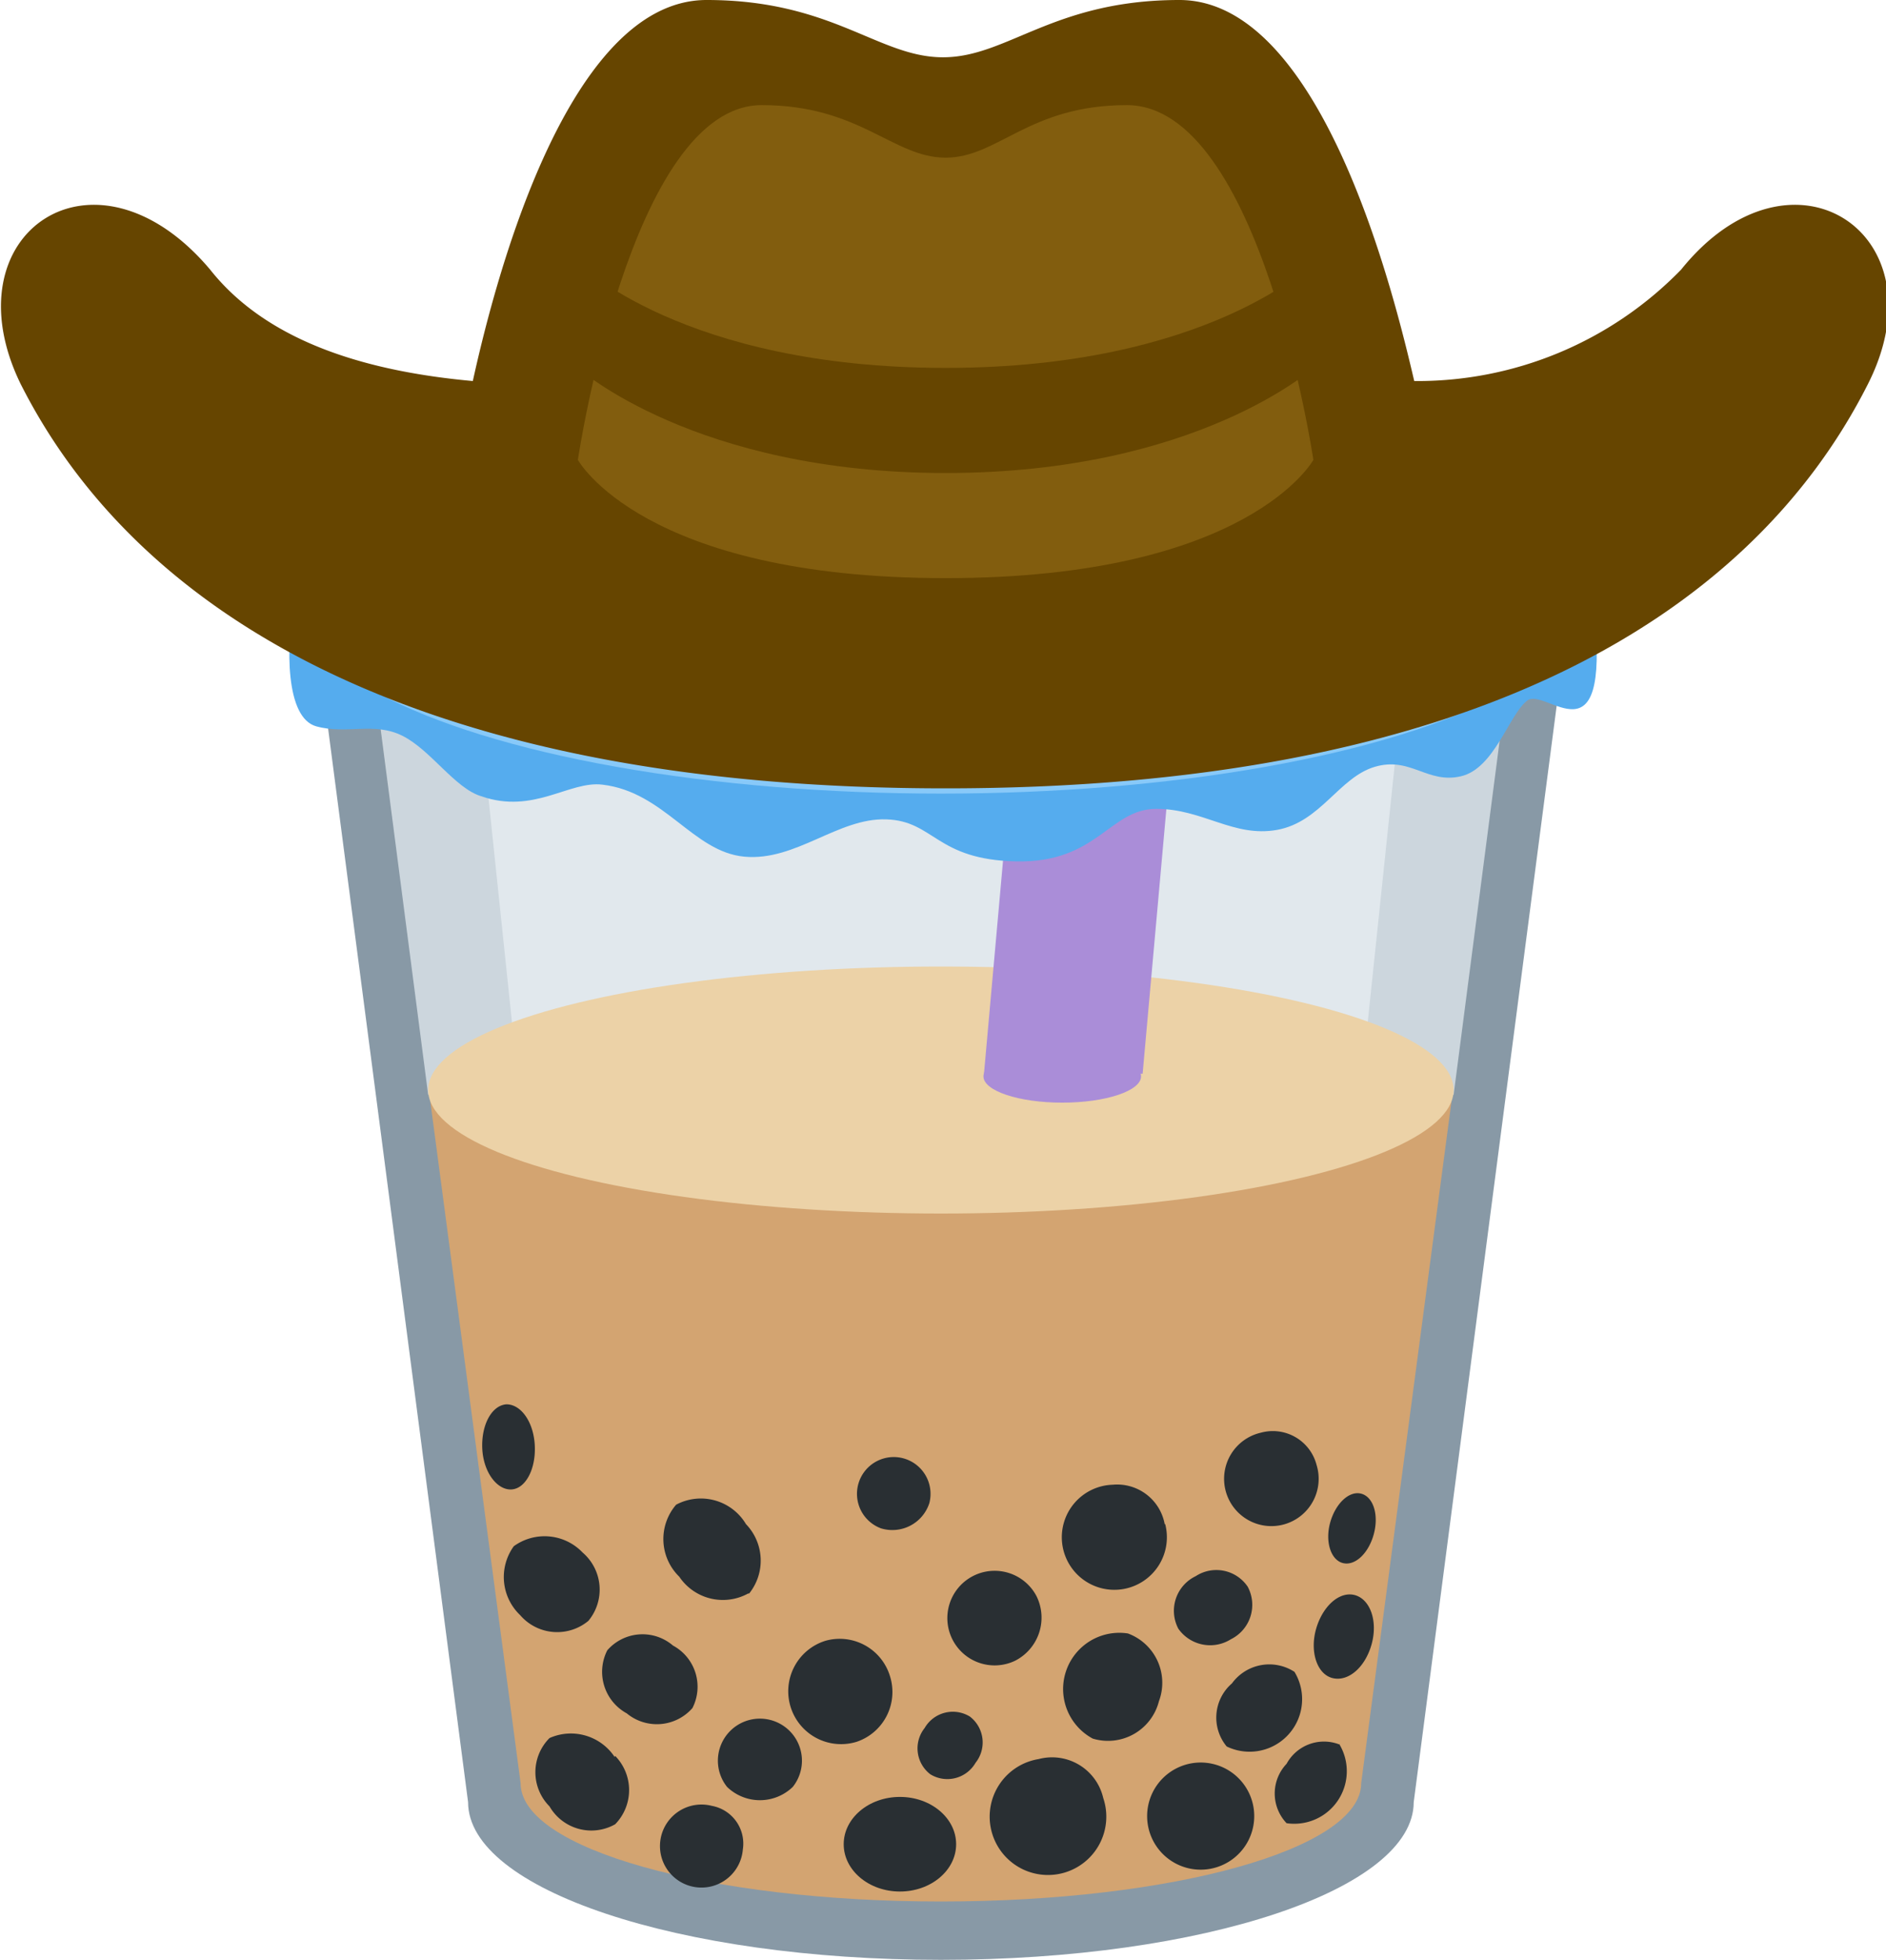 <svg id="Layer_1" data-name="Layer 1" xmlns="http://www.w3.org/2000/svg" viewBox="0 0 35.9 37.29"><defs><style>.cls-1{fill:#8899a6;}.cls-2{fill:#d3a471;}.cls-3{fill:#ccd6dd;}.cls-4{fill:#e1e8ed;}.cls-5{fill:#ecd2a7;}.cls-6{fill:#aa8dd8;}.cls-7{fill:#55acee;}.cls-8{fill:#88c9f9;}.cls-9{fill:#9266cc;}.cls-10{fill:#553788;}.cls-11{fill:#292f33;}.cls-12{fill:#664500;}.cls-13{fill:#825d0e;}</style></defs><path class="cls-1" d="M5.91,11.29l3,23c0,1.66,4,3,9,3s9-1.34,9-3l3-23Z"/><path class="cls-2" d="M6.91,11.29l3,22.64c0,1.25,3.58,2.25,8,2.25s8-1,8-2.25l3-22.64Z"/><path class="cls-3" d="M27.67,20.83l1.24-9.54h-22l1.24,9.54Z"/><path class="cls-4" d="M25.89,20.83l1-9.54h-18l1,9.54Z"/><ellipse class="cls-5" cx="17.91" cy="20.74" rx="9.76" ry="2.35"/><path class="cls-6" d="M21.75,20.43,23.37,2.37l-3-.27L18.73,20.43Z"/><path class="cls-7" d="M5.61,11.29c-.18,1.05-.17,2.37.41,2.53s1.1-.09,1.64.18,1,1,1.5,1.15c1,.35,1.68-.3,2.31-.22,1.18.14,1.72,1.28,2.7,1.37s1.78-.74,2.7-.71.94.77,2.48.8,1.77-1,2.66-1,1.47.55,2.3.4,1.18-1,1.86-1.2,1,.33,1.64.18.91-1.17,1.26-1.44,1.57,1.26,1.28-1.66c-.54-5.33-19.13-.57-20.88-.68S6,9.12,5.61,11.29Z"/><ellipse class="cls-8" cx="17.91" cy="11.3" rx="12.35" ry="3.8"/><path class="cls-9" d="M23.37,2.37l-3-.27-.85,9.47v0c0,.28.67.5,1.5.5s1.5-.22,1.5-.5h0Z"/><path class="cls-10" d="M23.37,2.37c0,.27-.71.43-1.54.36s-1.47-.36-1.45-.63.72-.44,1.54-.37S23.4,2.09,23.37,2.37Z"/><ellipse class="cls-6" cx="20.22" cy="20.48" rx="1.5" ry="0.5"/><path class="cls-11" d="M11.2,30.84a.93.93,0,0,1-1.3-.11,1,1,0,0,1-.12-1.31,1,1,0,0,1,1.31.12A.93.93,0,0,1,11.2,30.84Zm2.94,4.35a.79.79,0,1,1-.59-.83A.73.73,0,0,1,14.14,35.19Zm3.55-6.59a.74.74,0,0,1-.92.48.7.7,0,1,1,.92-.48Z"/><ellipse class="cls-11" cx="17.13" cy="35.09" rx="1.07" ry="0.9"/><path class="cls-11" d="M25.06,27.87A.9.9,0,1,1,24,27.26.86.86,0,0,1,25.06,27.87Zm-3,4.5a1,1,0,0,1-1.26.71,1.07,1.07,0,0,1,.67-2A1,1,0,0,1,22.06,32.37Zm-5.12-.48a1,1,0,0,1-.63,1.25,1,1,0,0,1-.6-1.92A1,1,0,0,1,16.94,31.89Zm2.38-.29a.9.9,0,1,1,.41-1.23A.92.92,0,0,1,19.32,31.6ZM21,34.21a1.11,1.11,0,1,1-1.23-.74A1,1,0,0,1,21,34.21Zm-6.76-3.89A1,1,0,0,1,12.93,30a1,1,0,0,1-.06-1.37A1,1,0,0,1,14.2,29,1,1,0,0,1,14.26,30.32ZM23.71,34A1,1,0,0,1,22,35.11,1,1,0,0,1,23.71,34Zm1.78-.82a1,1,0,0,1-1,1.51.82.82,0,0,1,0-1.13A.81.81,0,0,1,25.49,33.19ZM9.64,26.72c.28,0,.52.34.54.79s-.18.82-.45.83-.53-.33-.55-.78S9.36,26.74,9.64,26.72Zm14.11,3.47a.73.73,0,0,1-.32,1,.74.74,0,0,1-1-.2.73.73,0,0,1,.33-1A.72.72,0,0,1,23.75,30.19Zm-5.29,2.47a.62.62,0,0,1,.11.88.62.62,0,0,1-.86.22.62.62,0,0,1-.11-.88A.62.62,0,0,1,18.46,32.66Zm7.33-2.31c.29.08.44.49.32.93s-.44.72-.74.65-.44-.5-.32-.93S25.49,30.27,25.79,30.35Zm.12-1.93c.23.06.34.4.24.77s-.36.61-.59.55-.34-.41-.24-.77S25.68,28.36,25.91,28.42Zm-1.27,3.39a1,1,0,0,1-1.29,1.42.86.86,0,0,1,.1-1.2A.88.88,0,0,1,24.64,31.81Zm-11.46.69a.9.9,0,0,1-1.25.1.9.9,0,0,1-.37-1.2.89.89,0,0,1,1.25-.09A.89.89,0,0,1,13.18,32.5Zm9-3.5a1,1,0,1,1-1-.75A.92.92,0,0,1,22.17,29Zm-7.09,5a.9.9,0,0,1-1.25,0,.8.8,0,1,1,1.25,0Zm-3.38-.59a.93.93,0,0,1,0,1.3.92.92,0,0,1-1.25-.34.92.92,0,0,1,0-1.3A1,1,0,0,1,11.7,33.43Z"/><path class="cls-12" d="M32,5.13a7,7,0,0,1-5.08,2.12C26.56,5.71,25.19,0,22.45,0c-2.4,0-3.27,1.09-4.5,1.09S15.85,0,13.45,0C10.71,0,9.34,5.71,9,7.25,7.13,7.08,5.14,6.57,4,5.13,1.8,2.52-1,4.44.39,7.3,2.67,11.82,8.18,15,18,15s15.28-3.18,17.56-7.7C37,4.44,34.1,2.52,32,5.13Z"/><path class="cls-13" d="M21.45,2C19.58,2,19,3,18,3s-1.63-1-3.5-1C12,2,11,8.75,11,8.75S12.23,11,18,11s7-2.25,7-2.25S24,2,21.45,2Z"/><path class="cls-12" d="M11,5S13,7,18,7s7-2,7-2V7s-2.22,2-7,2-7-2-7-2Z"/></svg>